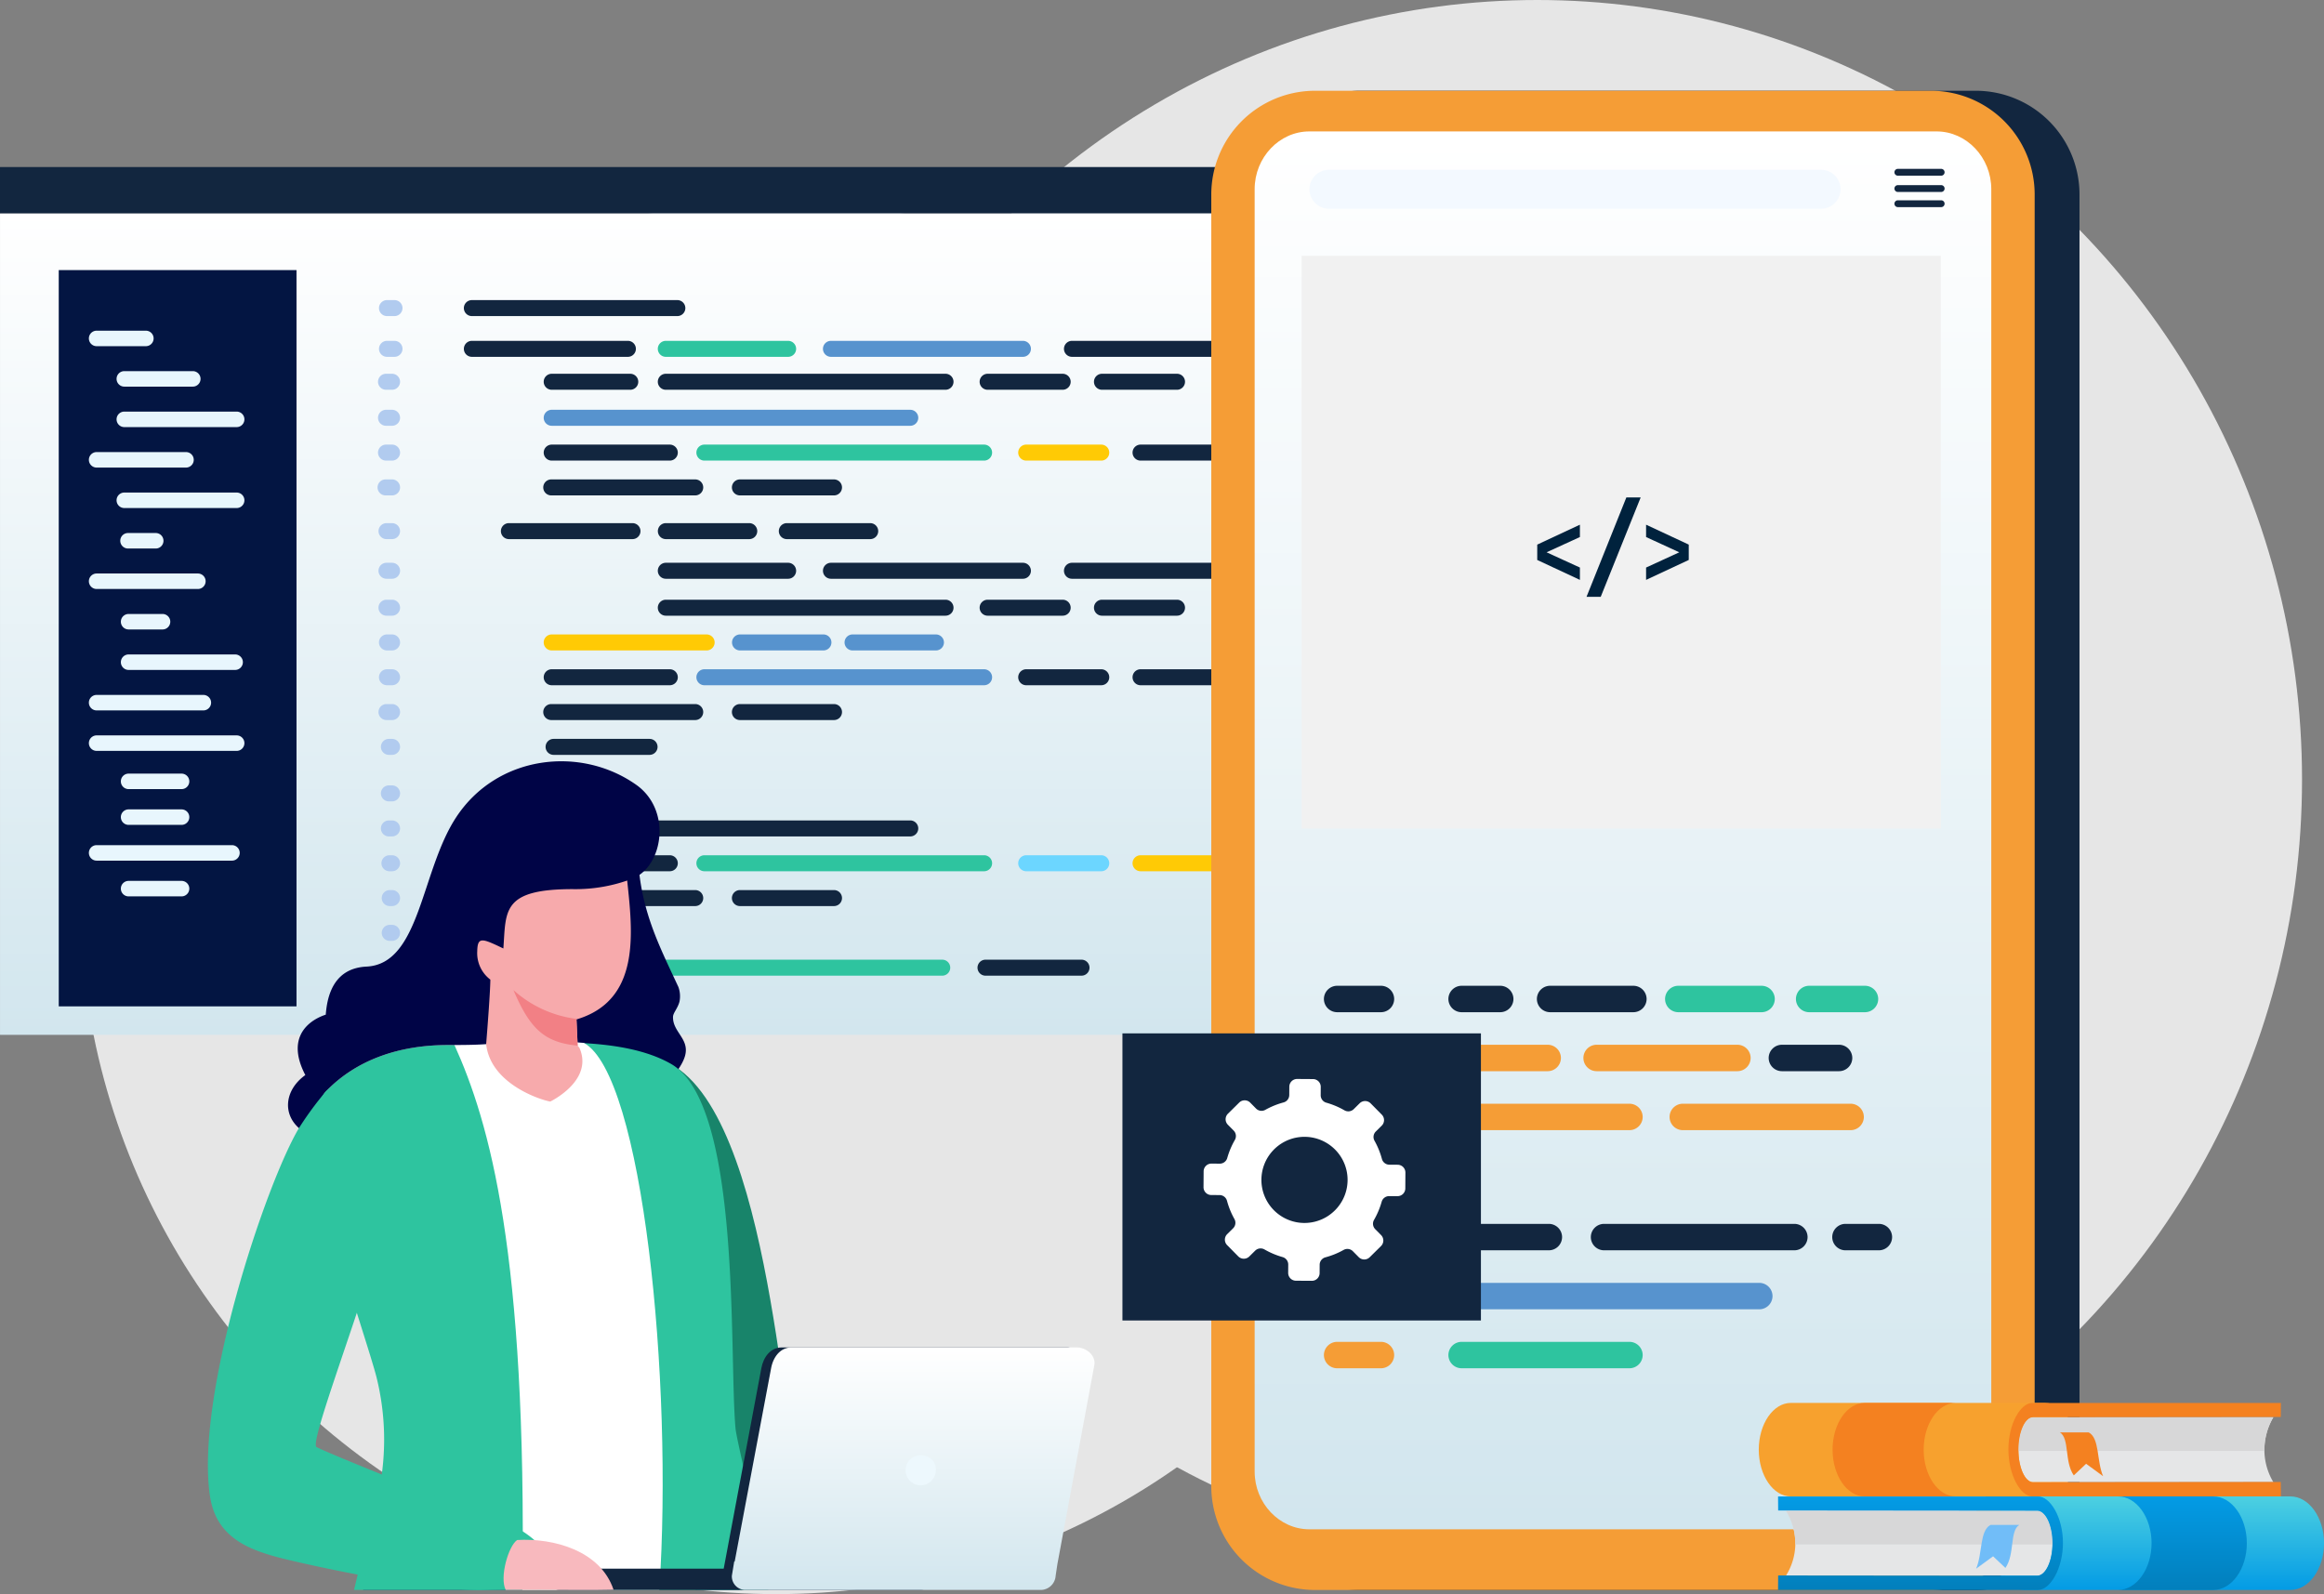 <svg xmlns="http://www.w3.org/2000/svg" xmlns:xlink="http://www.w3.org/1999/xlink" width="420.019" height="288.154" viewBox="0 0 420.019 288.154">
  <rect x="0" y="0" width="420.019" height="288.154" fill="#808080" stroke="none"/>
  <defs>
    <linearGradient id="linear-gradient" x1="0.5" x2="0.5" y2="1" gradientUnits="objectBoundingBox">
      <stop offset="0" stop-color="#fff"/>
      <stop offset="1" stop-color="#d2e6ee"/>
    </linearGradient>
    <linearGradient id="linear-gradient-4" x1="0.5" x2="0.5" y2="1" gradientUnits="objectBoundingBox">
      <stop offset="0" stop-color="#4dd0e1"/>
      <stop offset="1" stop-color="#039be5"/>
    </linearGradient>
    <linearGradient id="linear-gradient-5" x1="0.5" x2="0.5" y2="1" gradientUnits="objectBoundingBox">
      <stop offset="0" stop-color="#039be5"/>
      <stop offset="1" stop-color="#027fbc"/>
    </linearGradient>
  </defs>
  <g id="Grupo_155459" data-name="Grupo 155459" transform="translate(-960.626 -12005.714)">
    <ellipse id="Elipse_5962" data-name="Elipse 5962" cx="138.222" cy="140.914" rx="138.222" ry="140.914" transform="translate(1100.231 12005.714)" fill="#e6e6e6"/>
    <ellipse id="Elipse_5963" data-name="Elipse 5963" cx="125.836" cy="125.836" rx="125.836" ry="125.836" transform="translate(975.076 12042.197)" fill="#e6e6e6"/>
    <g id="Grupo_154592" data-name="Grupo 154592" transform="translate(357.194 11055.201)">
      <path id="Trazado_196774" data-name="Trazado 196774" d="M603.5,1077.1H845.921a.066.066,0,0,1,.065.065v148.4a.066.066,0,0,1-.065.065H603.5a.065.065,0,0,1-.065-.065v-148.4a.065.065,0,0,1,.065-.065" transform="translate(0 -88.053)" fill-rule="evenodd" fill="url(#linear-gradient)"/>
      <path id="Trazado_196775" data-name="Trazado 196775" d="M1093.8,1751.97h70.665a1.45,1.45,0,0,0,1.446-1.446h0a1.45,1.45,0,0,0-1.446-1.445H1093.8a1.45,1.45,0,0,0-1.446,1.445h0a1.45,1.45,0,0,0,1.446,1.446" transform="translate(-390.74 -625.093)" fill="#2ec49f" fill-rule="evenodd"/>
      <path id="Trazado_196776" data-name="Trazado 196776" d="M1484.65,1751.97H1502a1.45,1.45,0,0,0,1.445-1.446h0a1.449,1.449,0,0,0-1.445-1.445H1484.65a1.45,1.45,0,0,0-1.446,1.445h0a1.45,1.45,0,0,0,1.446,1.446" transform="translate(-703.105 -625.093)" fill="#12263f" fill-rule="evenodd"/>
      <path id="Trazado_196777" data-name="Trazado 196777" d="M1055.688,1720.634h17.348a1.45,1.45,0,0,0,1.445-1.446h0a1.45,1.45,0,0,0-1.445-1.446h-17.348a1.45,1.45,0,0,0-1.446,1.446h0a1.45,1.45,0,0,0,1.446,1.446" transform="translate(-360.282 -600.049)" fill="#fff" fill-rule="evenodd"/>
      <path id="Trazado_196778" data-name="Trazado 196778" d="M1093.8,1689.3h26.021a1.45,1.45,0,0,0,1.446-1.446h0a1.45,1.45,0,0,0-1.446-1.446H1093.8a1.45,1.45,0,0,0-1.446,1.446h0a1.45,1.45,0,0,0,1.446,1.446" transform="translate(-390.74 -575.005)" fill="#12263f" fill-rule="evenodd"/>
      <path id="Trazado_196779" data-name="Trazado 196779" d="M1094.222,1657.962h21.344a1.45,1.45,0,0,0,1.446-1.446h0a1.45,1.45,0,0,0-1.446-1.445h-21.344a1.45,1.45,0,0,0-1.446,1.445h0a1.45,1.45,0,0,0,1.446,1.446" transform="translate(-391.079 -549.962)" fill="#12263f" fill-rule="evenodd"/>
      <path id="Trazado_196780" data-name="Trazado 196780" d="M1094.222,1626.625h64.8a1.45,1.45,0,0,0,1.446-1.446h0a1.45,1.45,0,0,0-1.446-1.446h-64.8a1.45,1.45,0,0,0-1.446,1.446h0a1.45,1.45,0,0,0,1.446,1.446" transform="translate(-391.078 -524.918)" fill="#12263f" fill-rule="evenodd"/>
      <path id="Trazado_196781" data-name="Trazado 196781" d="M1263.605,1689.3h17.007a1.45,1.45,0,0,0,1.445-1.446h0a1.449,1.449,0,0,0-1.445-1.446h-17.007a1.45,1.45,0,0,0-1.446,1.446h0a1.45,1.45,0,0,0,1.446,1.446" transform="translate(-526.448 -575.005)" fill="#12263f" fill-rule="evenodd"/>
      <path id="Trazado_196782" data-name="Trazado 196782" d="M1231.635,1657.962h50.554a1.45,1.45,0,0,0,1.446-1.446h0a1.45,1.45,0,0,0-1.446-1.445h-50.554a1.45,1.45,0,0,0-1.445,1.445h0a1.45,1.45,0,0,0,1.445,1.446" transform="translate(-500.898 -549.962)" fill="#2ec49f" fill-rule="evenodd"/>
      <path id="Trazado_196783" data-name="Trazado 196783" d="M1521.28,1657.962h13.563a1.45,1.45,0,0,0,1.446-1.446h0a1.45,1.45,0,0,0-1.446-1.445H1521.28a1.45,1.45,0,0,0-1.446,1.445h0a1.45,1.45,0,0,0,1.446,1.446" transform="translate(-732.379 -549.962)" fill="#6cd6ff" fill-rule="evenodd"/>
      <path id="Trazado_196784" data-name="Trazado 196784" d="M1624.182,1657.962h13.563a1.45,1.45,0,0,0,1.446-1.446h0a1.45,1.45,0,0,0-1.446-1.445h-13.563a1.45,1.45,0,0,0-1.446,1.445h0a1.45,1.45,0,0,0,1.446,1.446" transform="translate(-814.616 -549.962)" fill="#ffca05" fill-rule="evenodd"/>
      <path id="Trazado_196785" data-name="Trazado 196785" d="M1093.8,1319.654h26.021a1.45,1.45,0,0,0,1.446-1.446h0a1.45,1.45,0,0,0-1.446-1.445H1093.8a1.45,1.45,0,0,0-1.446,1.445h0a1.45,1.45,0,0,0,1.446,1.446" transform="translate(-390.74 -279.59)" fill="#12263f" fill-rule="evenodd"/>
      <path id="Trazado_196786" data-name="Trazado 196786" d="M1094.222,1288.318h21.344a1.45,1.45,0,0,0,1.446-1.445h0a1.45,1.45,0,0,0-1.446-1.445h-21.344a1.45,1.45,0,0,0-1.446,1.445h0a1.45,1.45,0,0,0,1.446,1.445" transform="translate(-391.079 -254.547)" fill="#12263f" fill-rule="evenodd"/>
      <path id="Trazado_196787" data-name="Trazado 196787" d="M1094.222,1256.981h64.8a1.45,1.45,0,0,0,1.446-1.446h0a1.45,1.45,0,0,0-1.446-1.446h-64.8a1.45,1.45,0,0,0-1.446,1.446h0a1.45,1.45,0,0,0,1.446,1.446" transform="translate(-391.078 -229.503)" fill="#5793ce" fill-rule="evenodd"/>
      <path id="Trazado_196788" data-name="Trazado 196788" d="M1263.605,1319.654h17.007a1.449,1.449,0,0,0,1.445-1.446h0a1.449,1.449,0,0,0-1.445-1.445h-17.007a1.45,1.45,0,0,0-1.446,1.445h0a1.45,1.45,0,0,0,1.446,1.446" transform="translate(-526.448 -279.59)" fill="#12263f" fill-rule="evenodd"/>
      <path id="Trazado_196789" data-name="Trazado 196789" d="M1231.635,1288.318h50.554a1.45,1.45,0,0,0,1.446-1.445h0a1.45,1.45,0,0,0-1.446-1.445h-50.554a1.45,1.45,0,0,0-1.445,1.445h0a1.45,1.45,0,0,0,1.445,1.445" transform="translate(-500.898 -254.547)" fill="#2ec49f" fill-rule="evenodd"/>
      <path id="Trazado_196790" data-name="Trazado 196790" d="M1521.28,1288.318h13.563a1.45,1.45,0,0,0,1.446-1.445h0a1.45,1.45,0,0,0-1.446-1.445H1521.28a1.45,1.45,0,0,0-1.446,1.445h0a1.45,1.45,0,0,0,1.446,1.445" transform="translate(-732.379 -254.547)" fill="#ffca05" fill-rule="evenodd"/>
      <path id="Trazado_196791" data-name="Trazado 196791" d="M1624.182,1288.318h13.563a1.45,1.45,0,0,0,1.446-1.445h0a1.45,1.45,0,0,0-1.446-1.445h-13.563a1.45,1.45,0,0,0-1.446,1.445h0a1.45,1.45,0,0,0,1.446,1.445" transform="translate(-814.616 -254.547)" fill="#12263f" fill-rule="evenodd"/>
      <path id="Trazado_196792" data-name="Trazado 196792" d="M1095.911,1553.207h17.347a1.45,1.45,0,0,0,1.445-1.445h0a1.45,1.45,0,0,0-1.445-1.446h-17.347a1.45,1.45,0,0,0-1.446,1.446h0a1.45,1.45,0,0,0,1.446,1.445" transform="translate(-392.429 -466.243)" fill="#12263f" fill-rule="evenodd"/>
      <path id="Trazado_196793" data-name="Trazado 196793" d="M1093.8,1521.871h26.021a1.45,1.45,0,0,0,1.446-1.446h0a1.45,1.45,0,0,0-1.446-1.446H1093.8a1.45,1.45,0,0,0-1.446,1.446h0a1.45,1.45,0,0,0,1.446,1.446" transform="translate(-390.74 -441.2)" fill="#12263f" fill-rule="evenodd"/>
      <path id="Trazado_196794" data-name="Trazado 196794" d="M1094.222,1490.535h21.344a1.45,1.45,0,0,0,1.446-1.445h0a1.45,1.45,0,0,0-1.446-1.445h-21.344a1.45,1.45,0,0,0-1.446,1.445h0a1.45,1.45,0,0,0,1.446,1.445" transform="translate(-391.079 -416.157)" fill="#12263f" fill-rule="evenodd"/>
      <path id="Trazado_196795" data-name="Trazado 196795" d="M1094.222,1459.2h28a1.449,1.449,0,0,0,1.445-1.445h0a1.45,1.45,0,0,0-1.445-1.446h-28a1.45,1.45,0,0,0-1.446,1.446h0a1.45,1.45,0,0,0,1.446,1.445" transform="translate(-391.078 -391.113)" fill="#ffca05" fill-rule="evenodd"/>
      <path id="Trazado_196796" data-name="Trazado 196796" d="M1263.605,1521.871h17.007a1.449,1.449,0,0,0,1.445-1.446h0a1.45,1.45,0,0,0-1.445-1.446h-17.007a1.45,1.45,0,0,0-1.446,1.446h0a1.45,1.45,0,0,0,1.446,1.446" transform="translate(-526.448 -441.2)" fill="#12263f" fill-rule="evenodd"/>
      <path id="Trazado_196797" data-name="Trazado 196797" d="M1231.635,1490.535h50.554a1.45,1.45,0,0,0,1.446-1.445h0a1.45,1.45,0,0,0-1.446-1.445h-50.554a1.45,1.45,0,0,0-1.445,1.445h0a1.45,1.45,0,0,0,1.445,1.445" transform="translate(-500.898 -416.157)" fill="#5793ce" fill-rule="evenodd"/>
      <path id="Trazado_196798" data-name="Trazado 196798" d="M1521.28,1490.535h13.563a1.45,1.45,0,0,0,1.446-1.445h0a1.45,1.45,0,0,0-1.446-1.445H1521.28a1.45,1.45,0,0,0-1.446,1.445h0a1.45,1.45,0,0,0,1.446,1.445" transform="translate(-732.379 -416.157)" fill="#12263f" fill-rule="evenodd"/>
      <path id="Trazado_196799" data-name="Trazado 196799" d="M1624.182,1490.535h13.563a1.45,1.45,0,0,0,1.446-1.445h0a1.45,1.45,0,0,0-1.446-1.445h-13.563a1.45,1.45,0,0,0-1.446,1.445h0a1.45,1.45,0,0,0,1.446,1.445" transform="translate(-814.616 -416.157)" fill="#12263f" fill-rule="evenodd"/>
      <path id="Trazado_196800" data-name="Trazado 196800" d="M1196.91,1224.56h50.554a1.45,1.45,0,0,0,1.446-1.446h0a1.45,1.45,0,0,0-1.446-1.446H1196.91a1.45,1.45,0,0,0-1.446,1.446h0a1.45,1.45,0,0,0,1.446,1.446" transform="translate(-473.146 -203.592)" fill="#12263f" fill-rule="evenodd"/>
      <path id="Trazado_196801" data-name="Trazado 196801" d="M1486.557,1224.56h13.563a1.45,1.45,0,0,0,1.445-1.446h0a1.45,1.45,0,0,0-1.445-1.446h-13.563a1.45,1.45,0,0,0-1.446,1.446h0a1.45,1.45,0,0,0,1.446,1.446" transform="translate(-704.628 -203.592)" fill="#12263f" fill-rule="evenodd"/>
      <path id="Trazado_196802" data-name="Trazado 196802" d="M1589.457,1224.56h13.563a1.45,1.45,0,0,0,1.446-1.446h0a1.45,1.45,0,0,0-1.446-1.446h-13.563a1.45,1.45,0,0,0-1.446,1.446h0a1.45,1.45,0,0,0,1.446,1.446" transform="translate(-786.865 -203.592)" fill="#12263f" fill-rule="evenodd"/>
      <path id="Trazado_196803" data-name="Trazado 196803" d="M1196.91,1194.917h22.108a1.45,1.45,0,0,0,1.446-1.446h0a1.45,1.45,0,0,0-1.446-1.445H1196.91a1.45,1.45,0,0,0-1.446,1.445h0a1.45,1.45,0,0,0,1.446,1.446" transform="translate(-473.146 -179.902)" fill="#2ec49f" fill-rule="evenodd"/>
      <path id="Trazado_196804" data-name="Trazado 196804" d="M1345.546,1194.917h34.693a1.45,1.45,0,0,0,1.446-1.446h0a1.45,1.45,0,0,0-1.446-1.445h-34.693a1.45,1.45,0,0,0-1.446,1.445h0a1.45,1.45,0,0,0,1.446,1.446" transform="translate(-591.934 -179.902)" fill="#5793ce" fill-rule="evenodd"/>
      <path id="Trazado_196805" data-name="Trazado 196805" d="M1562.457,1194.917h29.231a1.45,1.45,0,0,0,1.446-1.446h0a1.45,1.45,0,0,0-1.446-1.445h-29.231a1.45,1.45,0,0,0-1.446,1.445h0a1.45,1.45,0,0,0,1.446,1.446" transform="translate(-765.287 -179.902)" fill="#12263f" fill-rule="evenodd"/>
      <path id="Trazado_196806" data-name="Trazado 196806" d="M1196.91,1427.934h50.554a1.45,1.45,0,0,0,1.446-1.445h0a1.449,1.449,0,0,0-1.446-1.445H1196.91a1.45,1.45,0,0,0-1.446,1.445h0a1.45,1.45,0,0,0,1.446,1.445" transform="translate(-473.146 -366.127)" fill="#12263f" fill-rule="evenodd"/>
      <path id="Trazado_196807" data-name="Trazado 196807" d="M1486.557,1427.934h13.563a1.45,1.45,0,0,0,1.445-1.445h0a1.45,1.45,0,0,0-1.445-1.445h-13.563a1.45,1.45,0,0,0-1.446,1.445h0a1.45,1.45,0,0,0,1.446,1.445" transform="translate(-704.628 -366.127)" fill="#12263f" fill-rule="evenodd"/>
      <path id="Trazado_196808" data-name="Trazado 196808" d="M1589.457,1427.934h13.563a1.45,1.45,0,0,0,1.446-1.445h0a1.45,1.45,0,0,0-1.446-1.445h-13.563a1.45,1.45,0,0,0-1.446,1.445h0a1.45,1.45,0,0,0,1.446,1.445" transform="translate(-786.865 -366.127)" fill="#12263f" fill-rule="evenodd"/>
      <path id="Trazado_196809" data-name="Trazado 196809" d="M1196.91,1394.692h22.108a1.45,1.45,0,0,0,1.446-1.445h0a1.45,1.45,0,0,0-1.446-1.446H1196.91a1.45,1.45,0,0,0-1.446,1.446h0a1.45,1.45,0,0,0,1.446,1.445" transform="translate(-473.146 -339.56)" fill="#12263f" fill-rule="evenodd"/>
      <path id="Trazado_196810" data-name="Trazado 196810" d="M1345.546,1394.692h34.693a1.45,1.45,0,0,0,1.446-1.445h0a1.45,1.45,0,0,0-1.446-1.446h-34.693a1.45,1.45,0,0,0-1.446,1.446h0a1.45,1.45,0,0,0,1.446,1.445" transform="translate(-591.934 -339.56)" fill="#12263f" fill-rule="evenodd"/>
      <path id="Trazado_196811" data-name="Trazado 196811" d="M1562.457,1394.692h29.231a1.45,1.45,0,0,0,1.446-1.445h0a1.45,1.45,0,0,0-1.446-1.446h-29.231a1.45,1.45,0,0,0-1.446,1.446h0a1.45,1.45,0,0,0,1.446,1.445" transform="translate(-765.287 -339.56)" fill="#12263f" fill-rule="evenodd"/>
      <rect id="Rectángulo_46139" data-name="Rectángulo 46139" width="42.969" height="133.089" transform="translate(614.05 999.335)" fill="#031542"/>
      <path id="Trazado_196812" data-name="Trazado 196812" d="M1263.7,1459.2h15.073a1.449,1.449,0,0,0,1.446-1.445h0a1.45,1.45,0,0,0-1.446-1.446H1263.7a1.45,1.45,0,0,0-1.446,1.446h0a1.45,1.45,0,0,0,1.446,1.445" transform="translate(-526.522 -391.113)" fill="#5793ce" fill-rule="evenodd"/>
      <path id="Trazado_196813" data-name="Trazado 196813" d="M1365,1459.2h15.073a1.449,1.449,0,0,0,1.445-1.445h0a1.45,1.45,0,0,0-1.445-1.446H1365a1.45,1.45,0,0,0-1.445,1.446h0A1.449,1.449,0,0,0,1365,1459.2" transform="translate(-607.485 -391.113)" fill="#5793ce" fill-rule="evenodd"/>
      <path id="Trazado_196814" data-name="Trazado 196814" d="M1055.688,1359h22.335a1.45,1.45,0,0,0,1.446-1.445h0a1.45,1.45,0,0,0-1.446-1.446h-22.335a1.45,1.45,0,0,0-1.446,1.446h0a1.45,1.45,0,0,0,1.446,1.445" transform="translate(-360.282 -311.034)" fill="#12263f" fill-rule="evenodd"/>
      <path id="Trazado_196815" data-name="Trazado 196815" d="M1196.949,1359h15.072a1.45,1.45,0,0,0,1.446-1.445h0a1.45,1.45,0,0,0-1.446-1.446h-15.072a1.45,1.45,0,0,0-1.446,1.446h0a1.45,1.45,0,0,0,1.446,1.445" transform="translate(-473.176 -311.034)" fill="#12263f" fill-rule="evenodd"/>
      <path id="Trazado_196816" data-name="Trazado 196816" d="M1305.83,1359H1320.9a1.45,1.45,0,0,0,1.446-1.445h0a1.45,1.45,0,0,0-1.446-1.446H1305.83a1.45,1.45,0,0,0-1.446,1.446h0a1.45,1.45,0,0,0,1.446,1.445" transform="translate(-560.193 -311.034)" fill="#12263f" fill-rule="evenodd"/>
      <path id="Trazado_196817" data-name="Trazado 196817" d="M713.631,1584.432H723.2a1.4,1.4,0,0,0,1.4-1.4h0a1.4,1.4,0,0,0-1.4-1.4h-9.572a1.4,1.4,0,0,0-1.4,1.4h0a1.4,1.4,0,0,0,1.4,1.4" transform="translate(-86.954 -491.278)" fill="#e8f6fd" fill-rule="evenodd"/>
      <path id="Trazado_196818" data-name="Trazado 196818" d="M684.841,1550.016h25.31a1.4,1.4,0,0,0,1.4-1.4h0a1.4,1.4,0,0,0-1.4-1.4h-25.31a1.4,1.4,0,0,0-1.4,1.4h0a1.4,1.4,0,0,0,1.4,1.4" transform="translate(-63.946 -463.773)" fill="#e8f6fd" fill-rule="evenodd"/>
      <path id="Trazado_196819" data-name="Trazado 196819" d="M684.841,1513.584H704.13a1.4,1.4,0,0,0,1.4-1.4h0a1.4,1.4,0,0,0-1.4-1.4H684.841a1.4,1.4,0,0,0-1.4,1.4h0a1.4,1.4,0,0,0,1.4,1.4" transform="translate(-63.946 -434.657)" fill="#e8f6fd" fill-rule="evenodd"/>
      <path id="Trazado_196820" data-name="Trazado 196820" d="M713.631,1477.151h19.252a1.4,1.4,0,0,0,1.4-1.4h0a1.4,1.4,0,0,0-1.4-1.4H713.631a1.4,1.4,0,0,0-1.4,1.4h0a1.4,1.4,0,0,0,1.4,1.4" transform="translate(-86.955 -405.54)" fill="#e8f6fd" fill-rule="evenodd"/>
      <path id="Trazado_196821" data-name="Trazado 196821" d="M713.632,1440.72h6.131a1.4,1.4,0,0,0,1.4-1.4h0a1.4,1.4,0,0,0-1.4-1.4h-6.131a1.4,1.4,0,0,0-1.4,1.4h0a1.4,1.4,0,0,0,1.4,1.4" transform="translate(-86.956 -376.425)" fill="#e8f6fd" fill-rule="evenodd"/>
      <path id="Trazado_196822" data-name="Trazado 196822" d="M684.841,1404.288h18.3a1.4,1.4,0,0,0,1.4-1.4h0a1.4,1.4,0,0,0-1.4-1.4h-18.3a1.4,1.4,0,0,0-1.4,1.4h0a1.4,1.4,0,0,0,1.4,1.4" transform="translate(-63.946 -347.309)" fill="#e8f6fd" fill-rule="evenodd"/>
      <path id="Trazado_196823" data-name="Trazado 196823" d="M713.09,1367.855H718.1a1.4,1.4,0,0,0,1.4-1.4h0a1.4,1.4,0,0,0-1.4-1.4H713.09a1.4,1.4,0,0,0-1.4,1.4h0a1.4,1.4,0,0,0,1.4,1.4" transform="translate(-86.522 -318.192)" fill="#e8f6fd" fill-rule="evenodd"/>
      <path id="Trazado_196824" data-name="Trazado 196824" d="M709.763,1331.423h20.306a1.4,1.4,0,0,0,1.4-1.4h0a1.4,1.4,0,0,0-1.4-1.4H709.763a1.4,1.4,0,0,0-1.4,1.4h0a1.4,1.4,0,0,0,1.4,1.4" transform="translate(-83.864 -289.076)" fill="#e8f6fd" fill-rule="evenodd"/>
      <path id="Trazado_196825" data-name="Trazado 196825" d="M684.841,1294.991h16.153a1.4,1.4,0,0,0,1.4-1.4h0a1.4,1.4,0,0,0-1.4-1.4H684.841a1.4,1.4,0,0,0-1.4,1.4h0a1.4,1.4,0,0,0,1.4,1.4" transform="translate(-63.946 -259.96)" fill="#e8f6fd" fill-rule="evenodd"/>
      <path id="Trazado_196826" data-name="Trazado 196826" d="M709.763,1258.559h20.306a1.4,1.4,0,0,0,1.4-1.4h0a1.4,1.4,0,0,0-1.4-1.4H709.763a1.4,1.4,0,0,0-1.4,1.4h0a1.4,1.4,0,0,0,1.4,1.4" transform="translate(-83.864 -230.844)" fill="#e8f6fd" fill-rule="evenodd"/>
      <path id="Trazado_196827" data-name="Trazado 196827" d="M709.763,1222.127h12.378a1.4,1.4,0,0,0,1.4-1.4h0a1.4,1.4,0,0,0-1.4-1.4H709.763a1.4,1.4,0,0,0-1.4,1.4h0a1.4,1.4,0,0,0,1.4,1.4" transform="translate(-83.864 -201.728)" fill="#e8f6fd" fill-rule="evenodd"/>
      <path id="Trazado_196828" data-name="Trazado 196828" d="M684.841,1185.7h8.9a1.4,1.4,0,0,0,1.4-1.4h0a1.4,1.4,0,0,0-1.4-1.4h-8.9a1.4,1.4,0,0,0-1.4,1.4h0a1.4,1.4,0,0,0,1.4,1.4" transform="translate(-63.946 -172.612)" fill="#e8f6fd" fill-rule="evenodd"/>
      <path id="Trazado_196829" data-name="Trazado 196829" d="M713.631,1616.622H723.2a1.4,1.4,0,0,0,1.4-1.4h0a1.4,1.4,0,0,0-1.4-1.4h-9.572a1.4,1.4,0,0,0-1.4,1.4h0a1.4,1.4,0,0,0,1.4,1.4" transform="translate(-86.954 -517.004)" fill="#e8f6fd" fill-rule="evenodd"/>
      <path id="Trazado_196830" data-name="Trazado 196830" d="M684.841,1648.813H709.3a1.4,1.4,0,0,0,1.4-1.4h0a1.4,1.4,0,0,0-1.4-1.4H684.841a1.4,1.4,0,0,0-1.4,1.4h0a1.4,1.4,0,0,0,1.4,1.4" transform="translate(-63.946 -542.73)" fill="#e8f6fd" fill-rule="evenodd"/>
      <path id="Trazado_196831" data-name="Trazado 196831" d="M713.631,1681H723.2a1.4,1.4,0,0,0,1.4-1.4h0a1.4,1.4,0,0,0-1.4-1.4h-9.572a1.4,1.4,0,0,0-1.4,1.4h0a1.4,1.4,0,0,0,1.4,1.4" transform="translate(-86.954 -568.457)" fill="#e8f6fd" fill-rule="evenodd"/>
      <path id="Trazado_196832" data-name="Trazado 196832" d="M1094.222,1224.56h14.2a1.45,1.45,0,0,0,1.445-1.446h0a1.45,1.45,0,0,0-1.445-1.446h-14.2a1.45,1.45,0,0,0-1.446,1.446h0a1.45,1.45,0,0,0,1.446,1.446" transform="translate(-391.079 -203.592)" fill="#12263f" fill-rule="evenodd"/>
      <path id="Trazado_196833" data-name="Trazado 196833" d="M1022.362,1194.917h28.2a1.45,1.45,0,0,0,1.446-1.446h0a1.45,1.45,0,0,0-1.446-1.445h-28.2a1.45,1.45,0,0,0-1.445,1.445h0a1.45,1.45,0,0,0,1.445,1.446" transform="translate(-333.65 -179.902)" fill="#12263f" fill-rule="evenodd"/>
      <path id="Trazado_196834" data-name="Trazado 196834" d="M1022.362,1158.237H1059.5a1.45,1.45,0,0,0,1.446-1.446h0a1.45,1.45,0,0,0-1.446-1.445h-37.139a1.45,1.45,0,0,0-1.445,1.445h0a1.45,1.45,0,0,0,1.445,1.446" transform="translate(-333.65 -150.588)" fill="#12263f" fill-rule="evenodd"/>
      <path id="Trazado_196835" data-name="Trazado 196835" d="M945.963,1158.237h1.359a1.45,1.45,0,0,0,1.446-1.446h0a1.45,1.45,0,0,0-1.446-1.445h-1.359a1.45,1.45,0,0,0-1.445,1.445h0a1.45,1.45,0,0,0,1.445,1.446" transform="translate(-272.592 -150.588)" fill="#b1cbef" fill-rule="evenodd"/>
      <path id="Trazado_196836" data-name="Trazado 196836" d="M945.963,1194.917h1.359a1.45,1.45,0,0,0,1.446-1.446h0a1.45,1.45,0,0,0-1.446-1.445h-1.359a1.45,1.45,0,0,0-1.445,1.445h0a1.45,1.45,0,0,0,1.445,1.446" transform="translate(-272.592 -179.902)" fill="#b1cbef" fill-rule="evenodd"/>
      <path id="Trazado_196837" data-name="Trazado 196837" d="M944.677,1319.654h1.179a1.45,1.45,0,0,0,1.445-1.446h0a1.45,1.45,0,0,0-1.445-1.445h-1.179a1.45,1.45,0,0,0-1.446,1.445h0a1.45,1.45,0,0,0,1.446,1.446" transform="translate(-271.564 -279.59)" fill="#b1cbef" fill-rule="evenodd"/>
      <path id="Trazado_196838" data-name="Trazado 196838" d="M945.1,1288.318h1.094a1.45,1.45,0,0,0,1.446-1.445h0a1.45,1.45,0,0,0-1.446-1.445H945.1a1.45,1.45,0,0,0-1.445,1.445h0a1.45,1.45,0,0,0,1.445,1.445" transform="translate(-271.903 -254.547)" fill="#b1cbef" fill-rule="evenodd"/>
      <path id="Trazado_196839" data-name="Trazado 196839" d="M945.1,1256.981h1.094a1.45,1.45,0,0,0,1.446-1.446h0a1.45,1.45,0,0,0-1.446-1.446H945.1a1.45,1.45,0,0,0-1.445,1.446h0a1.45,1.45,0,0,0,1.445,1.446" transform="translate(-271.903 -229.503)" fill="#b1cbef" fill-rule="evenodd"/>
      <path id="Trazado_196840" data-name="Trazado 196840" d="M945.1,1224.56h1.094a1.45,1.45,0,0,0,1.446-1.446h0a1.45,1.45,0,0,0-1.446-1.446H945.1a1.45,1.45,0,0,0-1.445,1.446h0a1.45,1.45,0,0,0,1.445,1.446" transform="translate(-271.903 -203.592)" fill="#b1cbef" fill-rule="evenodd"/>
      <path id="Trazado_196841" data-name="Trazado 196841" d="M945.51,1427.934h1.012a1.45,1.45,0,0,0,1.445-1.445h0a1.449,1.449,0,0,0-1.445-1.445H945.51a1.45,1.45,0,0,0-1.446,1.445h0a1.45,1.45,0,0,0,1.446,1.445" transform="translate(-272.229 -366.127)" fill="#b1cbef" fill-rule="evenodd"/>
      <path id="Trazado_196842" data-name="Trazado 196842" d="M945.51,1394.692h1.012a1.45,1.45,0,0,0,1.445-1.445h0a1.45,1.45,0,0,0-1.445-1.446H945.51a1.45,1.45,0,0,0-1.446,1.446h0a1.45,1.45,0,0,0,1.446,1.445" transform="translate(-272.229 -339.56)" fill="#b1cbef" fill-rule="evenodd"/>
      <path id="Trazado_196843" data-name="Trazado 196843" d="M945.548,1359h1a1.45,1.45,0,0,0,1.445-1.445h0a1.45,1.45,0,0,0-1.445-1.446h-1a1.45,1.45,0,0,0-1.446,1.446h0a1.45,1.45,0,0,0,1.446,1.445" transform="translate(-272.26 -311.034)" fill="#b1cbef" fill-rule="evenodd"/>
      <path id="Trazado_196844" data-name="Trazado 196844" d="M947.688,1553.207h.575a1.45,1.45,0,0,0,1.445-1.445h0a1.45,1.45,0,0,0-1.445-1.446h-.575a1.45,1.45,0,0,0-1.445,1.446h0a1.45,1.45,0,0,0,1.445,1.445" transform="translate(-273.971 -466.243)" fill="#b1cbef" fill-rule="evenodd"/>
      <path id="Trazado_196845" data-name="Trazado 196845" d="M945.51,1521.871h1.012a1.45,1.45,0,0,0,1.445-1.446h0a1.45,1.45,0,0,0-1.445-1.446H945.51a1.45,1.45,0,0,0-1.446,1.446h0a1.45,1.45,0,0,0,1.446,1.446" transform="translate(-272.229 -441.2)" fill="#b1cbef" fill-rule="evenodd"/>
      <path id="Trazado_196846" data-name="Trazado 196846" d="M945.946,1490.535h.924a1.45,1.45,0,0,0,1.445-1.445h0a1.45,1.45,0,0,0-1.445-1.445h-.924a1.45,1.45,0,0,0-1.445,1.445h0a1.45,1.45,0,0,0,1.445,1.445" transform="translate(-272.579 -416.157)" fill="#b1cbef" fill-rule="evenodd"/>
      <path id="Trazado_196847" data-name="Trazado 196847" d="M945.945,1459.2h.924a1.449,1.449,0,0,0,1.445-1.445h0a1.45,1.45,0,0,0-1.445-1.446h-.924a1.45,1.45,0,0,0-1.446,1.446h0a1.45,1.45,0,0,0,1.446,1.445" transform="translate(-272.577 -391.113)" fill="#b1cbef" fill-rule="evenodd"/>
      <path id="Trazado_196848" data-name="Trazado 196848" d="M948.442,1720.634h.423a1.45,1.45,0,0,0,1.445-1.446h0a1.45,1.45,0,0,0-1.445-1.446h-.423a1.45,1.45,0,0,0-1.445,1.446h0a1.45,1.45,0,0,0,1.445,1.446" transform="translate(-274.574 -600.049)" fill="#b1cbef" fill-rule="evenodd"/>
      <path id="Trazado_196849" data-name="Trazado 196849" d="M948.441,1689.3h.423a1.45,1.45,0,0,0,1.445-1.446h0a1.45,1.45,0,0,0-1.445-1.446h-.423a1.45,1.45,0,0,0-1.445,1.446h0a1.45,1.45,0,0,0,1.445,1.446" transform="translate(-274.573 -575.005)" fill="#b1cbef" fill-rule="evenodd"/>
      <path id="Trazado_196850" data-name="Trazado 196850" d="M948.173,1657.962h.477a1.45,1.45,0,0,0,1.445-1.446h0a1.45,1.45,0,0,0-1.445-1.445h-.477a1.45,1.45,0,0,0-1.445,1.445h0a1.45,1.45,0,0,0,1.445,1.446" transform="translate(-274.358 -549.962)" fill="#b1cbef" fill-rule="evenodd"/>
      <path id="Trazado_196851" data-name="Trazado 196851" d="M947.688,1626.625h.575a1.45,1.45,0,0,0,1.445-1.446h0a1.45,1.45,0,0,0-1.445-1.446h-.575a1.45,1.45,0,0,0-1.445,1.446h0a1.45,1.45,0,0,0,1.445,1.446" transform="translate(-273.971 -524.918)" fill="#b1cbef" fill-rule="evenodd"/>
      <path id="Trazado_196852" data-name="Trazado 196852" d="M947.688,1595.079h.575a1.45,1.45,0,0,0,1.445-1.446h0a1.45,1.45,0,0,0-1.445-1.445h-.575a1.45,1.45,0,0,0-1.445,1.445h0a1.45,1.45,0,0,0,1.445,1.446" transform="translate(-273.971 -499.707)" fill="#b1cbef" fill-rule="evenodd"/>
      <rect id="Rectángulo_46140" data-name="Rectángulo 46140" width="242.554" height="8.368" transform="translate(603.432 980.707)" fill="#12263f"/>
      <rect id="Rectángulo_46141" data-name="Rectángulo 46141" width="2.545" height="2.545" transform="translate(828.82 983.072)" fill="#fff"/>
      <rect id="Rectángulo_46142" data-name="Rectángulo 46142" width="2.545" height="2.545" transform="translate(833.314 983.072)" fill="#fff"/>
      <rect id="Rectángulo_46143" data-name="Rectángulo 46143" width="2.545" height="2.545" transform="translate(837.808 983.072)" fill="#fff"/>
      <path id="Trazado_196853" data-name="Trazado 196853" d="M1752.55,966.92h111.609a18.754,18.754,0,0,1,18.6,18.8v233.4a18.755,18.755,0,0,1-18.6,18.8H1752.55a18.755,18.755,0,0,1-18.6-18.8v-233.4a18.754,18.754,0,0,1,18.6-18.8" transform="translate(-903.496)" fill="#12263f" fill-rule="evenodd"/>
      <path id="Trazado_196854" data-name="Trazado 196854" d="M1712.19,966.92H1823.8a18.754,18.754,0,0,1,18.6,18.8v233.4a18.755,18.755,0,0,1-18.6,18.8H1712.19a18.755,18.755,0,0,1-18.6-18.8v-233.4a18.754,18.754,0,0,1,18.6-18.8" transform="translate(-871.241)" fill="#f59d36" fill-rule="evenodd"/>
      <path id="Trazado_196855" data-name="Trazado 196855" d="M1742.514,1003.514c-5.418,0-9.884,4.712-9.884,10.428v231.825c0,5.717,4.466,10.429,9.884,10.429h113.364c5.419,0,9.884-4.712,9.884-10.429V1013.942c0-5.718-4.466-10.428-9.884-10.428H1742.514" transform="translate(-902.443 -29.245)" fill-rule="evenodd" fill="url(#linear-gradient)"/>
      <path id="Trazado_196907" data-name="Trazado 196907" d="M0,0H115.524V103.526H0Z" transform="translate(838.674 996.75)" fill="#f1f1f1"/>
      <path id="Trazado_196856" data-name="Trazado 196856" d="M2316.88,1037.213h-7.832a.619.619,0,0,0-.617.617h0a.619.619,0,0,0,.617.617h7.832a.619.619,0,0,0,.617-.617h0a.619.619,0,0,0-.617-.617" transform="translate(-1362.616 -56.177)" fill="#12263f" fill-rule="evenodd"/>
      <path id="Trazado_196857" data-name="Trazado 196857" d="M2316.88,1051.87h-7.832a.619.619,0,0,0-.617.617h0a.619.619,0,0,0,.617.617h7.832a.619.619,0,0,0,.617-.617h0a.619.619,0,0,0-.617-.617" transform="translate(-1362.616 -67.891)" fill="#12263f" fill-rule="evenodd"/>
      <path id="Trazado_196858" data-name="Trazado 196858" d="M2316.88,1065.516h-7.832a.619.619,0,0,0-.617.617h0a.619.619,0,0,0,.617.617h7.832a.619.619,0,0,0,.617-.617h0a.619.619,0,0,0-.617-.617" transform="translate(-1362.616 -78.797)" fill="#12263f" fill-rule="evenodd"/>
      <path id="Trazado_196859" data-name="Trazado 196859" d="M1909.388,1772.566h6.977a2.4,2.4,0,0,1,2.389,2.389h0a2.4,2.4,0,0,1-2.389,2.389h-6.977a2.4,2.4,0,0,1-2.39-2.389h0a2.4,2.4,0,0,1,2.39-2.389" transform="translate(-1041.796 -643.863)" fill="#12263f" fill-rule="evenodd"/>
      <path id="Trazado_196860" data-name="Trazado 196860" d="M1909.388,1825.653h15.558a2.4,2.4,0,0,1,2.389,2.389h0a2.4,2.4,0,0,1-2.389,2.389h-15.558a2.4,2.4,0,0,1-2.39-2.389h0a2.4,2.4,0,0,1,2.39-2.389" transform="translate(-1041.796 -686.289)" fill="#f59d36" fill-rule="evenodd"/>
      <path id="Trazado_196861" data-name="Trazado 196861" d="M1909.387,1878.74h30.334a2.4,2.4,0,0,1,2.389,2.389h0a2.4,2.4,0,0,1-2.389,2.39h-30.334a2.4,2.4,0,0,1-2.39-2.39h0a2.4,2.4,0,0,1,2.39-2.389" transform="translate(-1041.795 -728.716)" fill="#f59d36" fill-rule="evenodd"/>
      <path id="Trazado_196862" data-name="Trazado 196862" d="M1909.388,1986.9h15.768a2.4,2.4,0,0,1,2.389,2.39h0a2.4,2.4,0,0,1-2.389,2.389h-15.768a2.4,2.4,0,0,1-2.389-2.389h0a2.4,2.4,0,0,1,2.389-2.39" transform="translate(-1041.796 -815.159)" fill="#12263f" fill-rule="evenodd"/>
      <path id="Trazado_196863" data-name="Trazado 196863" d="M1909.388,2039.991h53.8a2.4,2.4,0,0,1,2.389,2.39h0a2.4,2.4,0,0,1-2.389,2.389h-53.8a2.4,2.4,0,0,1-2.389-2.389h0a2.4,2.4,0,0,1,2.389-2.39" transform="translate(-1041.796 -857.586)" fill="#5793ce" fill-rule="evenodd"/>
      <path id="Trazado_196864" data-name="Trazado 196864" d="M1909.387,2093.078h30.334a2.4,2.4,0,0,1,2.389,2.389h0a2.4,2.4,0,0,1-2.389,2.389h-30.334a2.4,2.4,0,0,1-2.39-2.389h0a2.4,2.4,0,0,1,2.39-2.389" transform="translate(-1041.795 -900.012)" fill="#2ec49f" fill-rule="evenodd"/>
      <path id="Trazado_196865" data-name="Trazado 196865" d="M1797.351,1772.566h7.92a2.4,2.4,0,0,1,2.389,2.389h0a2.4,2.4,0,0,1-2.389,2.389h-7.92a2.4,2.4,0,0,1-2.39-2.389h0a2.4,2.4,0,0,1,2.39-2.389" transform="translate(-952.257 -643.863)" fill="#12263f" fill-rule="evenodd"/>
      <path id="Trazado_196866" data-name="Trazado 196866" d="M1797.351,1825.653h7.92a2.4,2.4,0,0,1,2.389,2.389h0a2.4,2.4,0,0,1-2.389,2.389h-7.92a2.4,2.4,0,0,1-2.39-2.389h0a2.4,2.4,0,0,1,2.39-2.389" transform="translate(-952.257 -686.289)" fill="#6c8bc6" fill-rule="evenodd"/>
      <path id="Trazado_196867" data-name="Trazado 196867" d="M1797.351,1878.74h7.92a2.4,2.4,0,0,1,2.389,2.389h0a2.4,2.4,0,0,1-2.389,2.39h-7.92a2.4,2.4,0,0,1-2.39-2.39h0a2.4,2.4,0,0,1,2.39-2.389" transform="translate(-952.257 -728.716)" fill="#6c8bc6" fill-rule="evenodd"/>
      <path id="Trazado_196868" data-name="Trazado 196868" d="M1797.351,1986.9h7.92a2.4,2.4,0,0,1,2.389,2.39h0a2.4,2.4,0,0,1-2.389,2.389h-7.92a2.4,2.4,0,0,1-2.39-2.389h0a2.4,2.4,0,0,1,2.39-2.39" transform="translate(-952.257 -815.159)" fill="#6c8bc6" fill-rule="evenodd"/>
      <path id="Trazado_196869" data-name="Trazado 196869" d="M1797.351,2039.992h7.92a2.4,2.4,0,0,1,2.389,2.389h0a2.4,2.4,0,0,1-2.389,2.389h-7.92a2.4,2.4,0,0,1-2.39-2.389h0a2.4,2.4,0,0,1,2.39-2.389" transform="translate(-952.257 -857.587)" fill="#6c8bc6" fill-rule="evenodd"/>
      <path id="Trazado_196870" data-name="Trazado 196870" d="M1797.351,2093.078h7.92a2.4,2.4,0,0,1,2.389,2.389h0a2.4,2.4,0,0,1-2.389,2.389h-7.92a2.4,2.4,0,0,1-2.39-2.389h0a2.4,2.4,0,0,1,2.39-2.389" transform="translate(-952.257 -900.012)" fill="#f59d36" fill-rule="evenodd"/>
      <path id="Trazado_196871" data-name="Trazado 196871" d="M2037.577,1986.9h34.394a2.4,2.4,0,0,1,2.39,2.39h0a2.4,2.4,0,0,1-2.39,2.389h-34.394a2.4,2.4,0,0,1-2.389-2.389h0a2.4,2.4,0,0,1,2.389-2.39" transform="translate(-1144.243 -815.159)" fill="#12263f" fill-rule="evenodd"/>
      <path id="Trazado_196872" data-name="Trazado 196872" d="M2254.842,1986.9h6.042a2.4,2.4,0,0,1,2.389,2.39h0a2.4,2.4,0,0,1-2.389,2.389h-6.042a2.4,2.4,0,0,1-2.39-2.389h0a2.4,2.4,0,0,1,2.39-2.39" transform="translate(-1317.878 -815.159)" fill="#12263f" fill-rule="evenodd"/>
      <path id="Trazado_196873" data-name="Trazado 196873" d="M2030.889,1825.653h25.446a2.4,2.4,0,0,1,2.389,2.389h0a2.4,2.4,0,0,1-2.389,2.389h-25.446a2.4,2.4,0,0,1-2.389-2.389h0a2.4,2.4,0,0,1,2.389-2.389" transform="translate(-1138.898 -686.289)" fill="#f59d36" fill-rule="evenodd"/>
      <path id="Trazado_196874" data-name="Trazado 196874" d="M2197.639,1825.653h10.334a2.4,2.4,0,0,1,2.389,2.389h0a2.4,2.4,0,0,1-2.389,2.389h-10.334a2.4,2.4,0,0,1-2.389-2.389h0a2.4,2.4,0,0,1,2.389-2.389" transform="translate(-1272.163 -686.289)" fill="#12263f" fill-rule="evenodd"/>
      <path id="Trazado_196875" data-name="Trazado 196875" d="M2108.445,1878.74h30.334a2.4,2.4,0,0,1,2.389,2.389h0a2.4,2.4,0,0,1-2.389,2.39h-30.334a2.4,2.4,0,0,1-2.389-2.39h0a2.4,2.4,0,0,1,2.389-2.389" transform="translate(-1200.88 -728.716)" fill="#f59d36" fill-rule="evenodd"/>
      <path id="Trazado_196876" data-name="Trazado 196876" d="M1989.028,1772.566h15.052a2.4,2.4,0,0,1,2.389,2.389h0a2.4,2.4,0,0,1-2.389,2.389h-15.052a2.4,2.4,0,0,1-2.39-2.389h0a2.4,2.4,0,0,1,2.39-2.389" transform="translate(-1105.443 -643.863)" fill="#12263f" fill-rule="evenodd"/>
      <path id="Trazado_196877" data-name="Trazado 196877" d="M2104.393,1772.566h15.052a2.4,2.4,0,0,1,2.389,2.389h0a2.4,2.4,0,0,1-2.389,2.389h-15.052a2.4,2.4,0,0,1-2.389-2.389h0a2.4,2.4,0,0,1,2.389-2.389" transform="translate(-1197.642 -643.863)" fill="#2ec49f" fill-rule="evenodd"/>
      <path id="Trazado_196878" data-name="Trazado 196878" d="M2222.161,1772.566h10.094a2.4,2.4,0,0,1,2.389,2.389h0a2.4,2.4,0,0,1-2.389,2.389h-10.094a2.4,2.4,0,0,1-2.389-2.389h0a2.4,2.4,0,0,1,2.389-2.389" transform="translate(-1291.76 -643.863)" fill="#2ec49f" fill-rule="evenodd"/>
      <path id="Trazado_196879" data-name="Trazado 196879" d="M1874.41,1038.067h-88.951a3.53,3.53,0,0,0-3.52,3.52h0a3.53,3.53,0,0,0,3.52,3.52h88.951a3.53,3.53,0,0,0,3.52-3.52h0a3.53,3.53,0,0,0-3.52-3.52" transform="translate(-941.849 -56.86)" fill="#f3f9ff" fill-rule="evenodd"/>
      <rect id="Rectángulo_46145" data-name="Rectángulo 46145" width="64.789" height="51.897" transform="translate(806.292 1137.307)" fill="#12263f"/>
      <path id="Trazado_196880" data-name="Trazado 196880" d="M1718.726,1884.685l-1.052-1.065a1.394,1.394,0,0,1-.222-1.673,14.409,14.409,0,0,0,1.386-3.292,1.4,1.4,0,0,1,1.353-1.01l1.5.007a1.406,1.406,0,0,0,1.417-1.395l.017-2.867a1.407,1.407,0,0,0-1.4-1.414l-1.5-.01a1.4,1.4,0,0,1-1.341-1.027,14.386,14.386,0,0,0-1.346-3.309,1.389,1.389,0,0,1,.245-1.669l1.063-1.053a1.405,1.405,0,0,0,.013-1.988l-2.015-2.04a1.405,1.405,0,0,0-1.988-.013l-1.065,1.052a1.4,1.4,0,0,1-1.673.224,14.431,14.431,0,0,0-3.29-1.387,1.393,1.393,0,0,1-1.012-1.354l.009-1.5a1.4,1.4,0,0,0-1.4-1.413l-2.867-.019a1.406,1.406,0,0,0-1.414,1.4l-.01,1.5a1.391,1.391,0,0,1-1.028,1.339,14.577,14.577,0,0,0-3.309,1.346,1.391,1.391,0,0,1-1.669-.242l-1.051-1.065a1.406,1.406,0,0,0-1.988-.013l-2.039,2.015a1.406,1.406,0,0,0-.013,1.988l1.051,1.064a1.4,1.4,0,0,1,.223,1.674,14.336,14.336,0,0,0-1.386,3.289,1.4,1.4,0,0,1-1.353,1.013l-1.5-.011a1.406,1.406,0,0,0-1.414,1.4l-.019,2.865a1.409,1.409,0,0,0,1.4,1.416l1.5.008a1.4,1.4,0,0,1,1.341,1.03,14.391,14.391,0,0,0,1.346,3.306,1.393,1.393,0,0,1-.242,1.672l-1.064,1.052a1.4,1.4,0,0,0-.013,1.988l2.014,2.041a1.411,1.411,0,0,0,1.99.011l1.064-1.052a1.4,1.4,0,0,1,1.675-.222,14.427,14.427,0,0,0,3.288,1.386,1.4,1.4,0,0,1,1.011,1.353l-.01,1.5a1.407,1.407,0,0,0,1.4,1.416l2.867.017a1.4,1.4,0,0,0,1.415-1.4l.009-1.5a1.4,1.4,0,0,1,1.027-1.341,14.23,14.23,0,0,0,3.308-1.345,1.39,1.39,0,0,1,1.669.243l1.054,1.065a1.4,1.4,0,0,0,1.988.013l2.039-2.015a1.4,1.4,0,0,0,.012-1.987m-9.386-3.59a7.785,7.785,0,1,1,.078-12.713A7.775,7.775,0,0,1,1709.339,1881.095Z" transform="translate(-865.693 -710.921)" fill="#fff" fill-rule="evenodd"/>
      <path id="Trazado_196881" data-name="Trazado 196881" d="M1157.326,1845.693c-5.679,8.079,8.832,48.207,11.626,67.25,1.276,8.7,4.021,10.483,11.857,12.259,10.278,2.33,17.244,5.185,24.787,4.926,4.414-.152,7.972.021,9.7-1.277,6.02-4.515-3.329-9.734-3.329-9.734s-18.775-7.4-22.522-9.327c-3.224-1.9-5.067-67.855-26.136-72.527-2.76-.612-2.3,4.682-5.985,8.431" transform="translate(-441.622 -695.529)" fill="#18846a" fill-rule="evenodd"/>
      <path id="Trazado_196882" data-name="Trazado 196882" d="M990.212,2120.835c3.523-2.225,6.877-3.482,8.013,0Zm-59.981,0a140.364,140.364,0,0,1,3.8-21.661c9.1-.308,17.4-2.038,19.461-3.476.858-2.648,4.772-11.7,1.025-13.024-2.878-1.265-7.739-1.651-12.718-1.838,15.633-22.964,39.882-.075,38.512,40Z" transform="translate(-261.174 -882.925)" fill="#0b3870" fill-rule="evenodd"/>
      <path id="Trazado_196883" data-name="Trazado 196883" d="M1098.793,1618.6a40.874,40.874,0,0,0-.026,11.491c1.074,7.587,3.857,12.983,6.96,19.657a4.932,4.932,0,0,1,.2,2.6c-.314,1.25-1.152,2.04-1.176,2.762-.1,2.838,3.148,4.018,2.118,7.251-1.1,3.438-6.109,7.366-9.164,11.66,0,0-10.025-11.034-14.319-11.814s-4.865-14.278-4.865-14.971,3.821-27.6,3.821-27.6Z" transform="translate(-379.683 -520.813)" fill="#000446" fill-rule="evenodd"/>
      <path id="Trazado_196884" data-name="Trazado 196884" d="M915.794,1823.963c-8.938,0-16.6,2.74-22.013,8.333a4.165,4.165,0,0,0-.8,1.241c1.732,15.974,8.364,19.875,3.646,30.01.886,3.39,5.54,17.458,6.3,20.638a46.735,46.735,0,0,1,.426,20.267c-1.381,4.671-2.263,8.461-4.526,18.007h74.865c-2.673-15.165-5.737-27.115-5.925-29.216-1.208-13.552,1.153-58.579-11.679-65.884-10.154-5.781-27.893-3.4-40.3-3.4" transform="translate(-231.406 -684.549)" fill="#2ec49f" fill-rule="evenodd"/>
      <path id="Trazado_196885" data-name="Trazado 196885" d="M1035.684,1822.066c10.614,5.739,16.179,61.017,13.642,98.885h-24.742c.82-60.963-5.946-84.51-12.318-98.574,9.03-.6,12.208-1.262,23.418-.31" transform="translate(-326.736 -683.042)" fill="#fff" fill-rule="evenodd"/>
      <path id="Trazado_196886" data-name="Trazado 196886" d="M1042.1,1665.345l.212,4.737.326.418c2.313,5.29-3.66,8.87-5.273,9.693-1.648-.253-11.069-3.23-11.618-10.677l.042-.478.328-10.556a2.93,2.93,0,0,1-2.3-1.609,13.376,13.376,0,0,1-1.612-5.845c.26-2.023,3.108-.791,3.108-.791h0c-2.686-5.841-6.012-10.836.072-14.422s18.664-3.9,18.664-3.9l7.5-1.115c-3.351,5.9,7.466,29.521-9.452,34.548" transform="translate(-334.477 -530.563)" fill="#f7aaac" fill-rule="evenodd"/>
      <path id="Trazado_196887" data-name="Trazado 196887" d="M1065.507,1776.393c2.968,6.978,5.6,9.5,11.611,10.047l-.216-4.832a20.885,20.885,0,0,1-11.4-5.216" transform="translate(-369.285 -646.922)" fill="#f28085" fill-rule="evenodd"/>
      <path id="Trazado_196888" data-name="Trazado 196888" d="M925.565,1574.724c-10.052-7.1-25.161-5.391-32.558,5.929-6.367,9.743-6.449,26.47-16.172,26.943-3.183.155-6.857,1.739-7.364,8.688-2.3.74-7.55,3.526-3.694,10.917-3.8,2.728-4.217,7.222-.807,9.877a25.947,25.947,0,0,1,3.762-5.72h0a4.164,4.164,0,0,1,.807-1.252c5.411-5.592,13.074-8.333,22.013-8.333,2.119,0,4.867-.006,6.907-.161.27-3.332.743-9.6.757-11.663a6,6,0,0,1-2.368-5.146c.06-2.694.915-2.3,4.721-.483.5-6.767-.343-10.73,12.524-10.726a28.735,28.735,0,0,0,10.881-1.928c5.471-2.231,7.085-12.356.593-16.942" transform="translate(-207.163 -482.36)" fill="#000446" fill-rule="evenodd"/>
      <path id="Trazado_196889" data-name="Trazado 196889" d="M823.334,1871.827c-2.773-6.156,1.876-26.844-11.421-16.249a59.1,59.1,0,0,0-4.9,6.655c-6.01,10.075-18.777,48.275-16.107,66.474,1.269,8.649,8.7,10.371,16.493,12.138,10.22,2.317,25.618,5.156,33.119,4.9,4.389-.151,7.926.021,9.647-1.27,5.986-4.489-3.31-9.678-3.31-9.678s-32.96-12.97-36.686-14.882c-1.762-1.038,15.351-43.233,13.166-48.085" transform="translate(-149.537 -707.831)" fill="#2ec49f" fill-rule="evenodd"/>
      <path id="Trazado_196890" data-name="Trazado 196890" d="M1166.5,2297.225H1097.45v1.925a1.93,1.93,0,0,0,1.925,1.925h65.2a1.931,1.931,0,0,0,1.925-1.925Z" transform="translate(-394.814 -1063.164)" fill="#12263f" fill-rule="evenodd"/>
      <path id="Trazado_196891" data-name="Trazado 196891" d="M1314.707,2098.113h-51.534c-2.032,0-3.315,1.719-3.695,3.739l-7.333,39.058h58.411l7.333-39.577c.323-1.74-1.432-3.22-3.182-3.22" transform="translate(-518.444 -904.036)" fill="#12263f" fill-rule="evenodd"/>
      <path id="Trazado_196892" data-name="Trazado 196892" d="M1324.342,2098.113h-51.534c-2.033,0-3.314,1.719-3.695,3.739l-6.586,34.962h-.087l-.423,2.566a2.449,2.449,0,0,0,2.566,2.566h53.386a2.734,2.734,0,0,0,2.566-2.566l.316-2.107,6.673-35.94c.323-1.74-1.432-3.22-3.182-3.22" transform="translate(-526.314 -904.036)" fill-rule="evenodd" fill="url(#linear-gradient)"/>
      <path id="Trazado_196893" data-name="Trazado 196893" d="M1425.578,2195.887a2.726,2.726,0,1,0,1.6,3.149,2.514,2.514,0,0,0-1.6-3.149" transform="translate(-654.702 -982.133)" fill="#edf8fd" fill-rule="evenodd"/>
      <path id="Trazado_196894" data-name="Trazado 196894" d="M1057.031,2280.323c8.078-.041,17.1.065,19.494-.037-2.366-7.046-10.783-9.37-17.423-8.986-1.594,1.09-3.213,6.758-2.071,9.023" transform="translate(-362.205 -1042.413)" fill="#f8b9be" fill-rule="evenodd"/>
      <path id="Trazado_196895" data-name="Trazado 196895" d="M2192.124,2148.051h45.918c3.186,0,5.793,3.8,5.793,8.452h0c0,4.648-2.607,8.452-5.793,8.452h-45.918c-3.185,0-5.792-3.8-5.792-8.452h0c0-4.649,2.607-8.452,5.792-8.452" transform="translate(-1265.036 -943.946)" fill="#f7a12e" fill-rule="evenodd"/>
      <path id="Trazado_196896" data-name="Trazado 196896" d="M2258.55,2148.051h16.465c-3.187,0-5.793,3.8-5.793,8.452h0c0,4.649,2.607,8.452,5.793,8.452H2258.55c-3.186,0-5.793-3.8-5.793-8.451h0c0-4.649,2.607-8.452,5.793-8.452" transform="translate(-1318.122 -943.946)" fill="#f48120" fill-rule="evenodd"/>
      <path id="Trazado_196897" data-name="Trazado 196897" d="M2422.643,2172.631h43.438a11.429,11.429,0,0,1,0-11.753h-43.438c-1.454,0-2.647,2.648-2.647,5.876s1.193,5.876,2.647,5.876" transform="translate(-1451.777 -954.197)" fill="#e5e6e7" fill-rule="evenodd"/>
      <path id="Trazado_196898" data-name="Trazado 196898" d="M2464.458,2166.982a11.887,11.887,0,0,1,1.623-6.1h-43.438c-1.454,0-2.647,2.648-2.647,5.876,0,.076,0,.152,0,.228Z" transform="translate(-1451.777 -954.197)" fill="#d7d7d8" fill-rule="evenodd"/>
      <path id="Trazado_196899" data-name="Trazado 196899" d="M2460.249,2164.955h-44.941c-2.094,0-4.308-3.853-4.308-8.5s2.214-8.4,4.308-8.4h44.941l-.02,2.532-44.775.044c-1.454,0-2.647,2.648-2.647,5.877s1.193,5.876,2.647,5.876l44.775-.043Z" transform="translate(-1444.588 -943.946)" fill="#f48120" fill-rule="evenodd"/>
      <path id="Trazado_196900" data-name="Trazado 196900" d="M2449.7,2232.232h-48.011c-3.331,0-6.057,3.8-6.057,8.452h0c0,4.649,2.726,8.453,6.057,8.453H2449.7c3.331,0,6.057-3.8,6.057-8.453h0c0-4.649-2.725-8.452-6.057-8.452" transform="translate(-1432.303 -1011.223)" fill-rule="evenodd" fill="url(#linear-gradient-4)"/>
      <path id="Trazado_196901" data-name="Trazado 196901" d="M2526.907,2232.232h-17.216c3.332,0,6.057,3.8,6.057,8.452h0c0,4.649-2.725,8.452-6.057,8.452h17.216c3.331,0,6.057-3.8,6.057-8.452h0c0-4.649-2.726-8.452-6.057-8.452" transform="translate(-1523.46 -1011.223)" fill-rule="evenodd" fill="url(#linear-gradient-5)"/>
      <path id="Trazado_196902" data-name="Trazado 196902" d="M2256.185,2256.813h-45.418a11,11,0,0,0,0-11.753h45.418c1.52,0,2.768,2.648,2.768,5.876s-1.247,5.877-2.768,5.877" transform="translate(-1284.564 -1021.475)" fill="#e5e6e7" fill-rule="evenodd"/>
      <path id="Trazado_196903" data-name="Trazado 196903" d="M2212.463,2251.164a11.486,11.486,0,0,0-1.7-6.1h45.418c1.521,0,2.768,2.648,2.768,5.876,0,.076,0,.152,0,.228Z" transform="translate(-1284.563 -1021.475)" fill="#d7d7d8" fill-rule="evenodd"/>
      <path id="Trazado_196904" data-name="Trazado 196904" d="M2203.7,2249.136h46.989c2.189,0,4.5-3.854,4.5-8.5s-2.315-8.4-4.5-8.4H2203.7l.02,2.532,46.817.044c1.52,0,2.768,2.648,2.768,5.876s-1.247,5.877-2.768,5.877l-46.817-.044Z" transform="translate(-1278.918 -1011.223)" fill-rule="evenodd" fill="url(#linear-gradient-5)"/>
      <path id="Trazado_196905" data-name="Trazado 196905" d="M2389.729,2257.9h-5.2c-1.995,1.047-1.418,5.2-2.6,7.915l3.071-2.244,2.228,2.1c1.727-2.464.739-6.668,2.5-7.771" transform="translate(-1421.354 -1031.739)" fill="#71bdf8" fill-rule="evenodd"/>
      <path id="Trazado_196906" data-name="Trazado 196906" d="M2457.39,2174.595h5.2c2,1.046,1.419,5.2,2.6,7.914l-3.071-2.243-2.228,2.1c-1.727-2.464-.739-6.668-2.5-7.771" transform="translate(-1481.662 -965.16)" fill="#f48120" fill-rule="evenodd"/>
      <g id="Grupo_154593" data-name="Grupo 154593" transform="translate(881.259 1040.423)">
        <path id="Trazado_68962" data-name="Trazado 68962" d="M547.372,359.646V356.87l7.711-3.6V355.5l-6.022,2.757,6.022,2.757v2.232Z" transform="translate(-547.372 -348.334)" fill="#00223d"/>
        <path id="Trazado_68963" data-name="Trazado 68963" d="M561.2,349.6h2.588l-7.223,17.97H554Z" transform="translate(-545.093 -349.596)" fill="#00223d"/>
        <path id="Trazado_68964" data-name="Trazado 68964" d="M562.012,363.247v-2.232l6-2.757-6-2.757v-2.233l7.711,3.6v2.776Z" transform="translate(-542.34 -348.334)" fill="#00223d"/>
      </g>
    </g>
  </g>
</svg>
